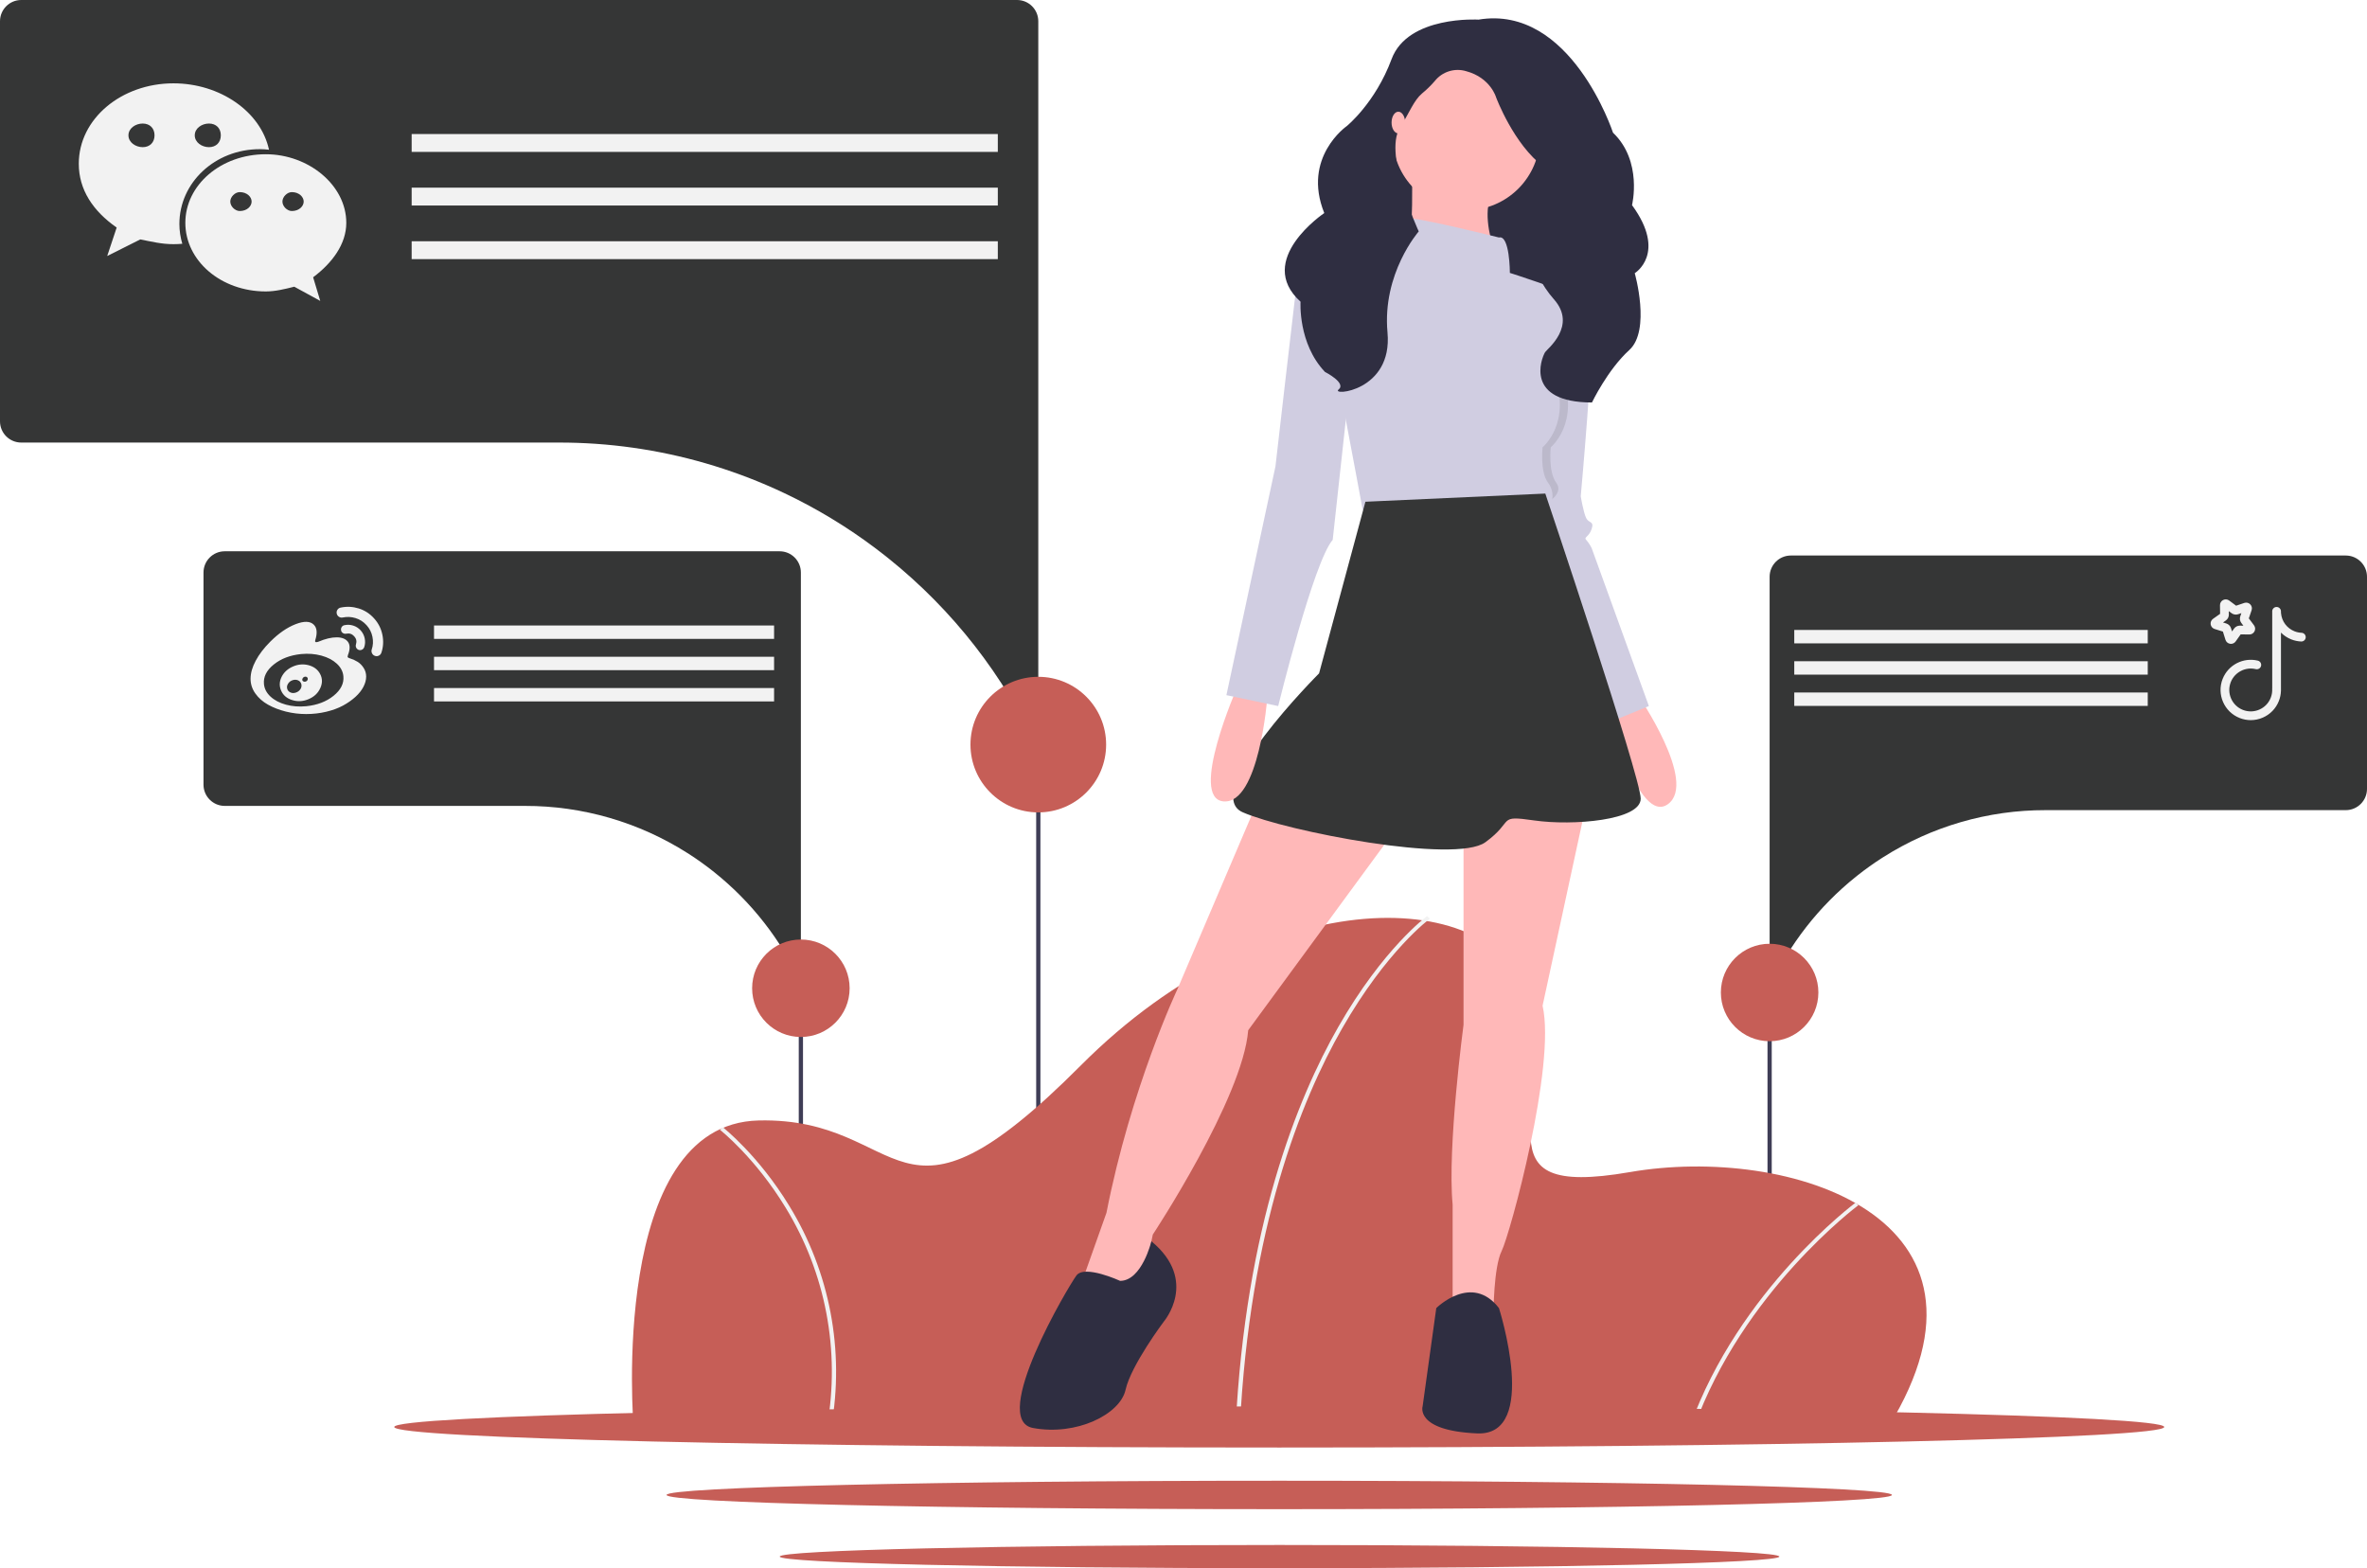 <svg width="557" height="369" viewBox="0 0 557 369" fill="none" xmlns="http://www.w3.org/2000/svg">
<g clip-path="url(#clip0)">
<path d="M416.924 233.535H415.927V331.745H416.924V233.535Z" fill="#3F3D56"/>
<path d="M421.426 130.715C418.664 130.715 416.426 132.954 416.426 135.715V232.303C421.071 222.18 428.016 213.28 436.708 206.311C436.883 206.167 437.061 206.027 437.239 205.889C439.007 204.495 440.841 203.186 442.74 201.963C442.864 201.885 442.987 201.805 443.111 201.73C454.54 194.459 467.813 190.608 481.362 190.63H552C554.761 190.63 557 188.392 557 185.63V135.715C557 132.954 554.761 130.715 552 130.715H421.426Z" fill="#353636"/>
<path d="M422.225 151.385H505.406V148.231H422.225V151.385Z" fill="#F2F2F2"/>
<path d="M422.225 158.744H505.406V155.59H422.225V158.744Z" fill="#F2F2F2"/>
<path d="M422.225 166.103H505.406V162.949H422.225V166.103Z" fill="#F2F2F2"/>
<path d="M416.426 245.002C422.762 245.002 427.899 239.868 427.899 233.535C427.899 227.203 422.762 222.069 416.426 222.069C410.089 222.069 404.953 227.203 404.953 233.535C404.953 239.868 410.089 245.002 416.426 245.002Z" fill="#C65E57"/>
<path d="M188.961 232.538H187.963V330.748H188.961V232.538Z" fill="#3F3D56"/>
<path d="M244.829 175.208H243.832V273.418H244.829V175.208Z" fill="#3F3D56"/>
<path d="M444.399 335.734H149.093C149.093 335.734 143.107 264.46 178.524 263.65C213.941 262.841 209.95 295.237 254.346 250.692C298.741 206.146 352.615 208.576 359.598 234.898C366.582 261.221 346.13 282.279 383.542 275.799C420.954 269.32 474.827 286.328 444.399 335.734Z" fill="#C65E57"/>
<path d="M291.761 335.75L290.764 335.717C293.089 288.792 305.195 258.641 314.941 241.612C325.523 223.121 335.72 215.636 335.822 215.562L336.485 216.168C336.384 216.24 326.306 223.651 315.809 242.017C306.117 258.974 294.077 289.001 291.761 335.75Z" fill="#F2F2F2"/>
<path d="M398.64 335.847L397.682 335.62C409.214 303.485 436.372 283.196 436.645 282.995L437.315 283.594C437.044 283.794 410.09 303.94 398.64 335.847Z" fill="#F2F2F2"/>
<path d="M195.605 335.789L194.617 335.678C197.774 317.875 194.297 299.534 184.844 284.119C177.678 272.343 169.501 265.911 169.419 265.847L170.11 265.262C170.193 265.327 178.496 271.858 185.738 283.76C195.279 299.315 198.789 317.824 195.605 335.789Z" fill="#F2F2F2"/>
<path d="M301.032 340.61C416.051 340.61 509.292 338.446 509.292 335.776C509.292 333.106 416.051 330.941 301.032 330.941C186.013 330.941 92.772 333.106 92.772 335.776C92.772 338.446 186.013 340.61 301.032 340.61Z" fill="#C65E57"/>
<path d="M301.032 355.113C380.66 355.113 445.212 353.615 445.212 351.767C445.212 349.918 380.66 348.42 301.032 348.42C221.403 348.42 156.852 349.918 156.852 351.767C156.852 353.615 221.403 355.113 301.032 355.113Z" fill="#C65E57"/>
<path d="M301.098 369C366.054 369 418.712 367.778 418.712 366.27C418.712 364.762 366.054 363.54 301.098 363.54C236.141 363.54 183.483 364.762 183.483 366.27C183.483 367.778 236.141 369 301.098 369Z" fill="#C65E57"/>
<path d="M366.269 26.323H324.072V78.718H366.269V26.323Z" fill="#2F2E41"/>
<path d="M385.446 163.573C385.446 163.573 399.557 184.085 392.502 189.213C385.446 194.341 378.391 166.778 378.391 166.778L385.446 163.573Z" fill="#FFB8B8"/>
<path d="M388.012 166.137L377.108 170.624L360.432 120.625L360.714 118.35L366.846 69.345C366.846 69.345 371.163 68.954 373.35 71.851C374.043 72.806 374.457 73.936 374.543 75.114C375.184 81.524 371.977 116.779 371.977 116.779C371.977 116.779 372.619 120.625 373.26 121.907C373.901 123.189 375.184 122.548 374.543 124.471C373.901 126.394 372.619 126.394 373.26 127.035C373.767 127.62 374.197 128.266 374.543 128.958L388.012 166.137Z" fill="#D0CDE1"/>
<path d="M295.651 189.213L277.051 232.802C277.051 232.802 266.147 255.878 260.375 285.365L253.319 305.236L265.506 307.8L268.713 302.672L271.278 290.493C271.278 290.493 292.444 258.442 293.727 242.417L329.004 194.341L295.651 189.213Z" fill="#FFB8B8"/>
<path d="M344.397 193.7V241.135C344.397 241.135 340.549 269.98 341.832 283.442V309.082H351.453C351.453 309.082 351.453 298.185 353.377 294.339C355.301 290.493 366.205 250.75 362.998 236.648L373.26 189.213L344.397 193.7Z" fill="#FFB8B8"/>
<path d="M345.039 49.473C354.603 49.473 362.356 41.725 362.356 32.166C362.356 22.608 354.603 14.859 345.039 14.859C335.474 14.859 327.721 22.608 327.721 32.166C327.721 41.725 335.474 49.473 345.039 49.473Z" fill="#FFB8B8"/>
<path d="M332.211 37.935C332.211 37.935 332.852 57.806 330.928 60.37C329.004 62.935 354.66 66.781 354.66 66.781C354.66 66.781 346.321 50.114 352.094 44.345L332.211 37.935Z" fill="#FFB8B8"/>
<path opacity="0.1" d="M364.922 105.241C364.922 105.241 364.28 111.01 366.205 113.574C368.129 116.138 363.96 118.382 363.96 118.382C362.645 118.164 363.383 118.375 360.714 118.35L366.846 69.345C366.846 69.345 368.187 68.05 370.374 70.947C370.412 75.697 367.487 87.934 367.487 87.934C371.977 99.472 364.922 105.241 364.922 105.241Z" fill="black"/>
<path d="M352.735 55.883C352.735 55.883 332.211 50.755 330.928 51.397C329.645 52.038 329.004 59.089 329.004 59.089C329.004 59.089 307.838 57.166 309.762 64.217C311.686 71.268 320.666 119.984 320.666 119.984C320.666 119.984 357.225 117.42 364.922 118.702C365.283 117.868 365.413 116.953 365.301 116.051C365.188 115.149 364.836 114.294 364.28 113.574C362.356 111.01 362.998 105.241 362.998 105.241C362.998 105.241 370.053 99.472 365.563 87.934C365.563 87.934 373.901 71.909 370.694 69.986C367.487 68.063 355.301 64.217 355.301 64.217C355.301 64.217 355.301 55.242 352.735 55.883Z" fill="#D0CDE1"/>
<path d="M321.307 118.061L310.403 158.445C310.403 158.445 282.182 186.649 292.444 191.136C302.707 195.623 342.473 203.315 349.528 198.187C356.584 193.059 352.094 191.777 361.074 193.059C370.053 194.341 386.088 193.059 386.088 187.931C386.088 182.803 363.639 116.138 363.639 116.138L321.307 118.061Z" fill="#353636"/>
<path d="M263.582 301.39C263.582 301.39 255.244 297.544 253.32 300.108C251.395 302.672 232.795 334.081 243.057 336.004C253.32 337.927 263.582 332.799 264.865 327.03C266.147 321.261 273.844 311.005 273.844 311.005C273.844 311.005 282.157 301.349 270.945 292.075C270.945 292.075 268.713 301.39 263.582 301.39Z" fill="#2F2E41"/>
<path d="M337.983 307.8C337.983 307.8 346.321 299.467 352.735 307.8C352.735 307.8 362.356 337.927 347.604 337.286C332.852 336.645 334.776 330.876 334.776 330.876L337.983 307.8Z" fill="#2F2E41"/>
<path d="M291.162 161.65C291.162 161.65 279.617 187.931 287.955 188.572C296.293 189.213 298.217 164.214 298.217 164.214L291.162 161.65Z" fill="#FFB8B8"/>
<path d="M315.214 59.409C315.214 59.409 305.914 60.371 305.272 65.499C304.631 70.627 300.141 109.728 300.141 109.728L288.596 163.573L300.783 166.137C300.783 166.137 309.121 132.163 313.61 127.035L317.459 91.78L315.214 59.409Z" fill="#D0CDE1"/>
<path d="M347.922 4.617C347.922 4.617 331.299 3.587 327.463 13.918C323.627 24.249 316.913 29.672 316.913 29.672C316.913 29.672 306.339 37.019 311.626 50.133C311.626 50.133 295.175 61.181 306.044 70.996C306.044 70.996 305.405 80.81 311.799 87.525C311.799 87.525 316.913 90.108 314.995 91.657C313.077 93.207 327.782 92.174 326.504 78.227C325.225 64.281 333.856 54.456 333.856 54.456C333.856 54.456 325.545 36.374 329.381 30.176C331.71 26.412 332.71 23.606 334.644 21.982C335.72 21.099 336.719 20.125 337.628 19.07C338.488 17.984 339.656 17.182 340.979 16.77C342.303 16.357 343.719 16.354 345.045 16.759C350.799 18.308 352.078 22.957 352.078 22.957C352.078 22.957 356.234 34.063 363.266 39.228C370.299 44.394 357.832 53.433 357.832 53.433C357.832 53.433 359.999 64.076 365.629 70.377C371.258 76.678 364.006 82.17 363.586 82.876C362.627 84.488 358.797 94.666 374.618 94.712C374.618 94.712 378.291 87.009 383.406 82.36C388.521 77.711 384.685 64.281 384.685 64.281C384.685 64.281 392.357 59.632 384.045 48.268C384.045 48.268 386.603 37.937 379.57 31.222C379.57 31.222 369.66 1.001 347.922 4.617Z" fill="#2F2E41"/>
<path d="M329.061 31.395C329.944 31.395 330.659 30.251 330.659 28.84C330.659 27.428 329.944 26.284 329.061 26.284C328.178 26.284 327.463 27.428 327.463 28.84C327.463 30.251 328.178 31.395 329.061 31.395Z" fill="#FFB8B8"/>
<path d="M239.33 0C242.092 0 244.33 2.239 244.33 5V176.569C236.256 158.974 224.185 143.505 209.078 131.392C208.774 131.143 208.465 130.898 208.155 130.659C205.083 128.236 201.895 125.961 198.593 123.834C198.378 123.7 198.164 123.56 197.949 123.431C178.084 110.793 155.015 104.098 131.466 104.137H5C2.239 104.137 0 101.899 0 99.138V5C0 2.239 2.239 0 5 0H239.33Z" fill="#353636"/>
<path d="M234.803 31.538H96.87V35.744H234.803V31.538Z" fill="#F2F2F2"/>
<path d="M234.803 44.154H96.87V48.359H234.803V44.154Z" fill="#F2F2F2"/>
<path d="M234.803 56.769H96.87V60.974H234.803V56.769Z" fill="#F2F2F2"/>
<path d="M183.462 129.718C186.223 129.718 188.462 131.957 188.462 134.718V231.306C183.816 221.183 176.871 212.283 168.18 205.314C168.005 205.17 167.827 205.03 167.649 204.892C165.881 203.498 164.047 202.189 162.147 200.966C162.024 200.888 161.9 200.808 161.777 200.733C150.347 193.462 137.074 189.61 123.526 189.633H52.887C50.126 189.633 47.887 187.394 47.887 184.633V134.718C47.887 131.957 50.126 129.718 52.887 129.718H183.462Z" fill="#353636"/>
<path d="M182.157 147.18H102.134V150.333H182.157V147.18Z" fill="#F2F2F2"/>
<path d="M182.157 154.538H102.134V157.692H182.157V154.538Z" fill="#F2F2F2"/>
<path d="M182.157 161.897H102.134V165.051H182.157V161.897Z" fill="#F2F2F2"/>
<path d="M244.33 191.161C253.146 191.161 260.293 184.018 260.293 175.208C260.293 166.397 253.146 159.255 244.33 159.255C235.515 159.255 228.368 166.397 228.368 175.208C228.368 184.018 235.515 191.161 244.33 191.161Z" fill="#C65E57"/>
<path d="M188.462 244.004C194.798 244.004 199.935 238.871 199.935 232.538C199.935 226.206 194.798 221.072 188.462 221.072C182.125 221.072 176.989 226.206 176.989 232.538C176.989 238.871 182.125 244.004 188.462 244.004Z" fill="#C65E57"/>
<g clip-path="url(#clip1)">
<path d="M70.71 162.144C70.953 161.749 71.017 161.349 70.901 160.944C70.785 160.539 70.524 160.249 70.117 160.074C69.722 159.912 69.299 159.906 68.847 160.056C68.396 160.206 68.048 160.472 67.803 160.855C67.547 161.25 67.472 161.647 67.576 162.046C67.68 162.445 67.929 162.738 68.324 162.925C68.719 163.112 69.151 163.126 69.62 162.969C70.09 162.812 70.452 162.537 70.707 162.144H70.71ZM72.347 160.041C72.439 159.889 72.459 159.736 72.407 159.58C72.355 159.424 72.253 159.317 72.102 159.257C71.94 159.199 71.774 159.202 71.605 159.266C71.436 159.33 71.311 159.437 71.231 159.589C71.033 159.948 71.109 160.209 71.458 160.372C71.62 160.43 71.788 160.427 71.964 160.363C72.139 160.299 72.267 160.192 72.347 160.041V160.041ZM75.374 161.901C74.851 163.083 73.935 163.953 72.625 164.509C71.316 165.065 70.016 165.135 68.727 164.718C67.486 164.324 66.63 163.591 66.161 162.52C65.692 161.448 65.73 160.362 66.275 159.259C66.82 158.181 67.699 157.375 68.912 156.843C70.125 156.31 71.347 156.2 72.576 156.513C73.864 156.85 74.783 157.543 75.334 158.592C75.885 159.641 75.9 160.745 75.379 161.903L75.374 161.901ZM80.805 159.119C80.701 158.007 80.185 157.021 79.257 156.164C78.329 155.306 77.119 154.674 75.628 154.268C74.137 153.861 72.544 153.74 70.85 153.903C68.263 154.17 66.12 154.99 64.419 156.362C62.719 157.734 61.95 159.267 62.114 160.96C62.218 162.072 62.734 163.057 63.662 163.915C64.59 164.772 65.799 165.405 67.29 165.811C68.781 166.218 70.374 166.339 72.069 166.176C74.655 165.909 76.799 165.089 78.499 163.717C80.2 162.345 80.968 160.812 80.805 159.119V159.119ZM86.164 159.188C86.164 159.976 85.95 160.785 85.52 161.614C85.091 162.443 84.459 163.237 83.623 163.995C82.786 164.753 81.809 165.434 80.691 166.038C79.573 166.642 78.262 167.123 76.757 167.48C75.253 167.838 73.684 168.017 72.051 168.019C70.417 168.02 68.822 167.826 67.266 167.436C65.71 167.045 64.314 166.506 63.081 165.818C61.846 165.129 60.852 164.254 60.096 163.192C59.34 162.129 58.963 160.973 58.964 159.722C58.964 158.39 59.367 156.97 60.174 155.463C60.98 153.956 62.126 152.46 63.611 150.976C65.571 149.018 67.552 147.65 69.554 146.873C71.555 146.095 72.985 146.136 73.844 146.995C74.598 147.737 74.714 148.948 74.191 150.629C74.145 150.791 74.139 150.907 74.173 150.976C74.208 151.046 74.266 151.087 74.347 151.099C74.429 151.111 74.513 151.108 74.599 151.09C74.685 151.072 74.763 151.052 74.833 151.03L74.938 150.994C76.55 150.31 77.977 149.968 79.219 149.968C80.46 149.968 81.347 150.322 81.881 151.03C82.403 151.76 82.403 152.792 81.881 154.125C81.857 154.277 81.831 154.392 81.803 154.473C81.774 154.553 81.8 154.625 81.881 154.691C81.961 154.756 82.031 154.8 82.09 154.822C82.149 154.844 82.248 154.879 82.386 154.927C83.047 155.136 83.645 155.408 84.179 155.743C84.714 156.079 85.178 156.551 85.572 157.161C85.965 157.771 86.163 158.446 86.164 159.186V159.188ZM84.877 148.339C85.364 148.884 85.68 149.513 85.826 150.226C85.971 150.94 85.933 151.621 85.712 152.269C85.62 152.536 85.449 152.734 85.2 152.861C84.95 152.989 84.692 153.012 84.424 152.93C84.157 152.838 83.96 152.668 83.832 152.419C83.704 152.169 83.681 151.911 83.763 151.644C83.995 150.914 83.856 150.271 83.346 149.715C82.837 149.158 82.216 148.956 81.484 149.107C81.206 149.165 80.945 149.119 80.7 148.969C80.455 148.819 80.31 148.605 80.266 148.326C80.208 148.049 80.254 147.79 80.404 147.552C80.554 147.313 80.768 147.165 81.047 147.109C81.744 146.957 82.434 146.989 83.119 147.204C83.804 147.42 84.389 147.799 84.877 148.344V148.339ZM88.026 145.506C89.036 146.619 89.689 147.908 89.984 149.374C90.28 150.84 90.202 152.24 89.75 153.573C89.646 153.887 89.449 154.118 89.158 154.268C88.867 154.418 88.565 154.441 88.253 154.337C87.942 154.233 87.71 154.036 87.558 153.745C87.407 153.454 87.378 153.153 87.472 152.841C87.797 151.89 87.855 150.893 87.645 149.85C87.436 148.807 86.972 147.892 86.253 147.104C85.534 146.305 84.676 145.751 83.678 145.444C82.68 145.137 81.676 145.088 80.667 145.297C80.341 145.367 80.04 145.312 79.762 145.133C79.484 144.953 79.311 144.701 79.241 144.376C79.171 144.051 79.226 143.753 79.406 143.481C79.585 143.21 79.838 143.039 80.163 142.969C81.59 142.668 83.005 142.735 84.409 143.17C85.812 143.604 87.019 144.384 88.028 145.509L88.026 145.506Z" fill="#F2F2F2"/>
</g>
<path d="M523.696 150.55C523.85 151.045 524.265 151.403 524.778 151.484C524.85 151.496 524.922 151.501 524.994 151.501C525.429 151.501 525.838 151.293 526.096 150.929L527.271 149.271L529.306 149.297C529.824 149.303 530.295 149.021 530.53 148.559C530.766 148.097 530.72 147.552 530.409 147.136L529.192 145.508L529.845 143.585C530.012 143.094 529.888 142.561 529.52 142.194C529.153 141.828 528.619 141.703 528.127 141.87L526.2 142.522L524.569 141.307C524.153 140.997 523.606 140.951 523.144 141.186C522.681 141.421 522.397 141.89 522.404 142.408L522.43 144.439L520.768 145.612C520.344 145.911 520.131 146.416 520.212 146.928C520.294 147.44 520.652 147.853 521.148 148.007L523.092 148.61L523.696 150.55V150.55ZM523.78 146.002C524.002 145.845 524.183 145.636 524.307 145.394C524.431 145.152 524.494 144.883 524.49 144.611L524.48 143.803L525.128 144.286C525.347 144.449 525.601 144.556 525.87 144.599C526.14 144.641 526.415 144.618 526.673 144.531L527.439 144.271L527.179 145.036C527.092 145.294 527.068 145.569 527.111 145.837C527.154 146.106 527.261 146.36 527.424 146.578L527.908 147.225L527.099 147.215C526.547 147.209 526.025 147.473 525.705 147.924L525.238 148.583L524.998 147.812C524.917 147.552 524.774 147.316 524.581 147.124C524.389 146.931 524.152 146.789 523.892 146.708L523.119 146.468L523.78 146.002V146.002ZM541.595 148.897C541.033 148.873 540.481 148.756 539.952 148.548C538.171 147.847 536.953 146.229 536.773 144.325C536.765 144.232 536.759 144.139 536.755 144.046V143.911C536.755 143.877 536.753 143.844 536.75 143.811C536.73 143.263 536.278 142.824 535.724 142.823H535.722C535.155 142.823 534.694 143.282 534.694 143.849C534.694 143.925 534.695 144.001 534.698 144.077V161.852C534.687 161.922 534.684 161.993 534.688 162.063C534.731 162.794 534.614 163.513 534.343 164.2C533.848 165.453 532.894 166.438 531.657 166.975C530.419 167.512 529.047 167.535 527.791 167.041C525.2 166.022 523.923 163.088 524.945 160.502C525.865 158.172 528.395 156.859 530.828 157.449C531.381 157.583 531.937 157.245 532.071 156.694C532.205 156.143 531.866 155.587 531.314 155.453C529.661 155.053 527.913 155.261 526.393 156.041C524.858 156.828 523.664 158.145 523.03 159.749C521.593 163.389 523.39 167.517 527.037 168.952C527.881 169.284 528.764 169.45 529.645 169.45C530.607 169.45 531.568 169.253 532.477 168.858C534.218 168.103 535.561 166.716 536.257 164.953C536.561 164.183 536.726 163.384 536.751 162.57C536.754 162.539 536.755 162.508 536.755 162.476V148.854C537.445 149.549 538.275 150.096 539.197 150.459C539.94 150.751 540.718 150.916 541.51 150.949C541.524 150.949 541.539 150.949 541.553 150.949C542.102 150.949 542.558 150.517 542.581 149.965C542.604 149.399 542.163 148.92 541.595 148.897V148.897Z" fill="#F2F2F2"/>
<path d="M61.155 35.099C61.878 35.099 62.591 35.152 63.301 35.231C61.373 26.268 51.776 19.609 40.82 19.609C28.573 19.609 18.54 27.944 18.54 38.528C18.54 44.637 21.877 49.654 27.456 53.545L25.228 60.237L33.015 56.337C35.803 56.888 38.039 57.453 40.82 57.453C41.519 57.453 42.212 57.419 42.901 57.365C42.465 55.878 42.212 54.321 42.212 52.705C42.213 42.986 50.571 35.099 61.155 35.099H61.155ZM49.175 29.068C50.852 29.068 51.963 30.169 51.963 31.844C51.963 33.511 50.852 34.628 49.175 34.628C47.505 34.628 45.83 33.511 45.83 31.844C45.83 30.169 47.505 29.068 49.175 29.068V29.068ZM33.583 34.628C31.913 34.628 30.227 33.511 30.227 31.844C30.227 30.17 31.913 29.068 33.583 29.068C35.252 29.068 36.364 30.17 36.364 31.844C36.364 33.511 35.252 34.628 33.583 34.628Z" fill="#F2F2F2"/>
<path d="M81.489 52.437C81.489 43.544 72.576 36.294 62.564 36.294C51.963 36.294 43.614 43.544 43.614 52.437C43.614 61.346 51.963 68.579 62.564 68.579C64.783 68.579 67.022 68.02 69.251 67.463L75.361 70.804L73.685 65.245C78.158 61.896 81.489 57.453 81.489 52.437V52.437ZM56.421 49.654C55.312 49.654 54.191 48.552 54.191 47.428C54.191 46.319 55.312 45.204 56.421 45.204C58.106 45.204 59.21 46.32 59.21 47.428C59.21 48.552 58.106 49.654 56.421 49.654V49.654ZM68.676 49.654C67.573 49.654 66.462 48.552 66.462 47.428C66.462 46.319 67.573 45.204 68.676 45.204C70.346 45.204 71.464 46.32 71.464 47.428C71.464 48.552 70.346 49.654 68.676 49.654H68.676Z" fill="#F2F2F2"/>
</g>
<defs>
<clipPath id="clip0">
<rect width="557" height="369" fill="white"/>
</clipPath>
<clipPath id="clip1">
<rect x="58.964" y="139.82" width="31.215" height="31.156" fill="white"/>
</clipPath>
</defs>
</svg>
